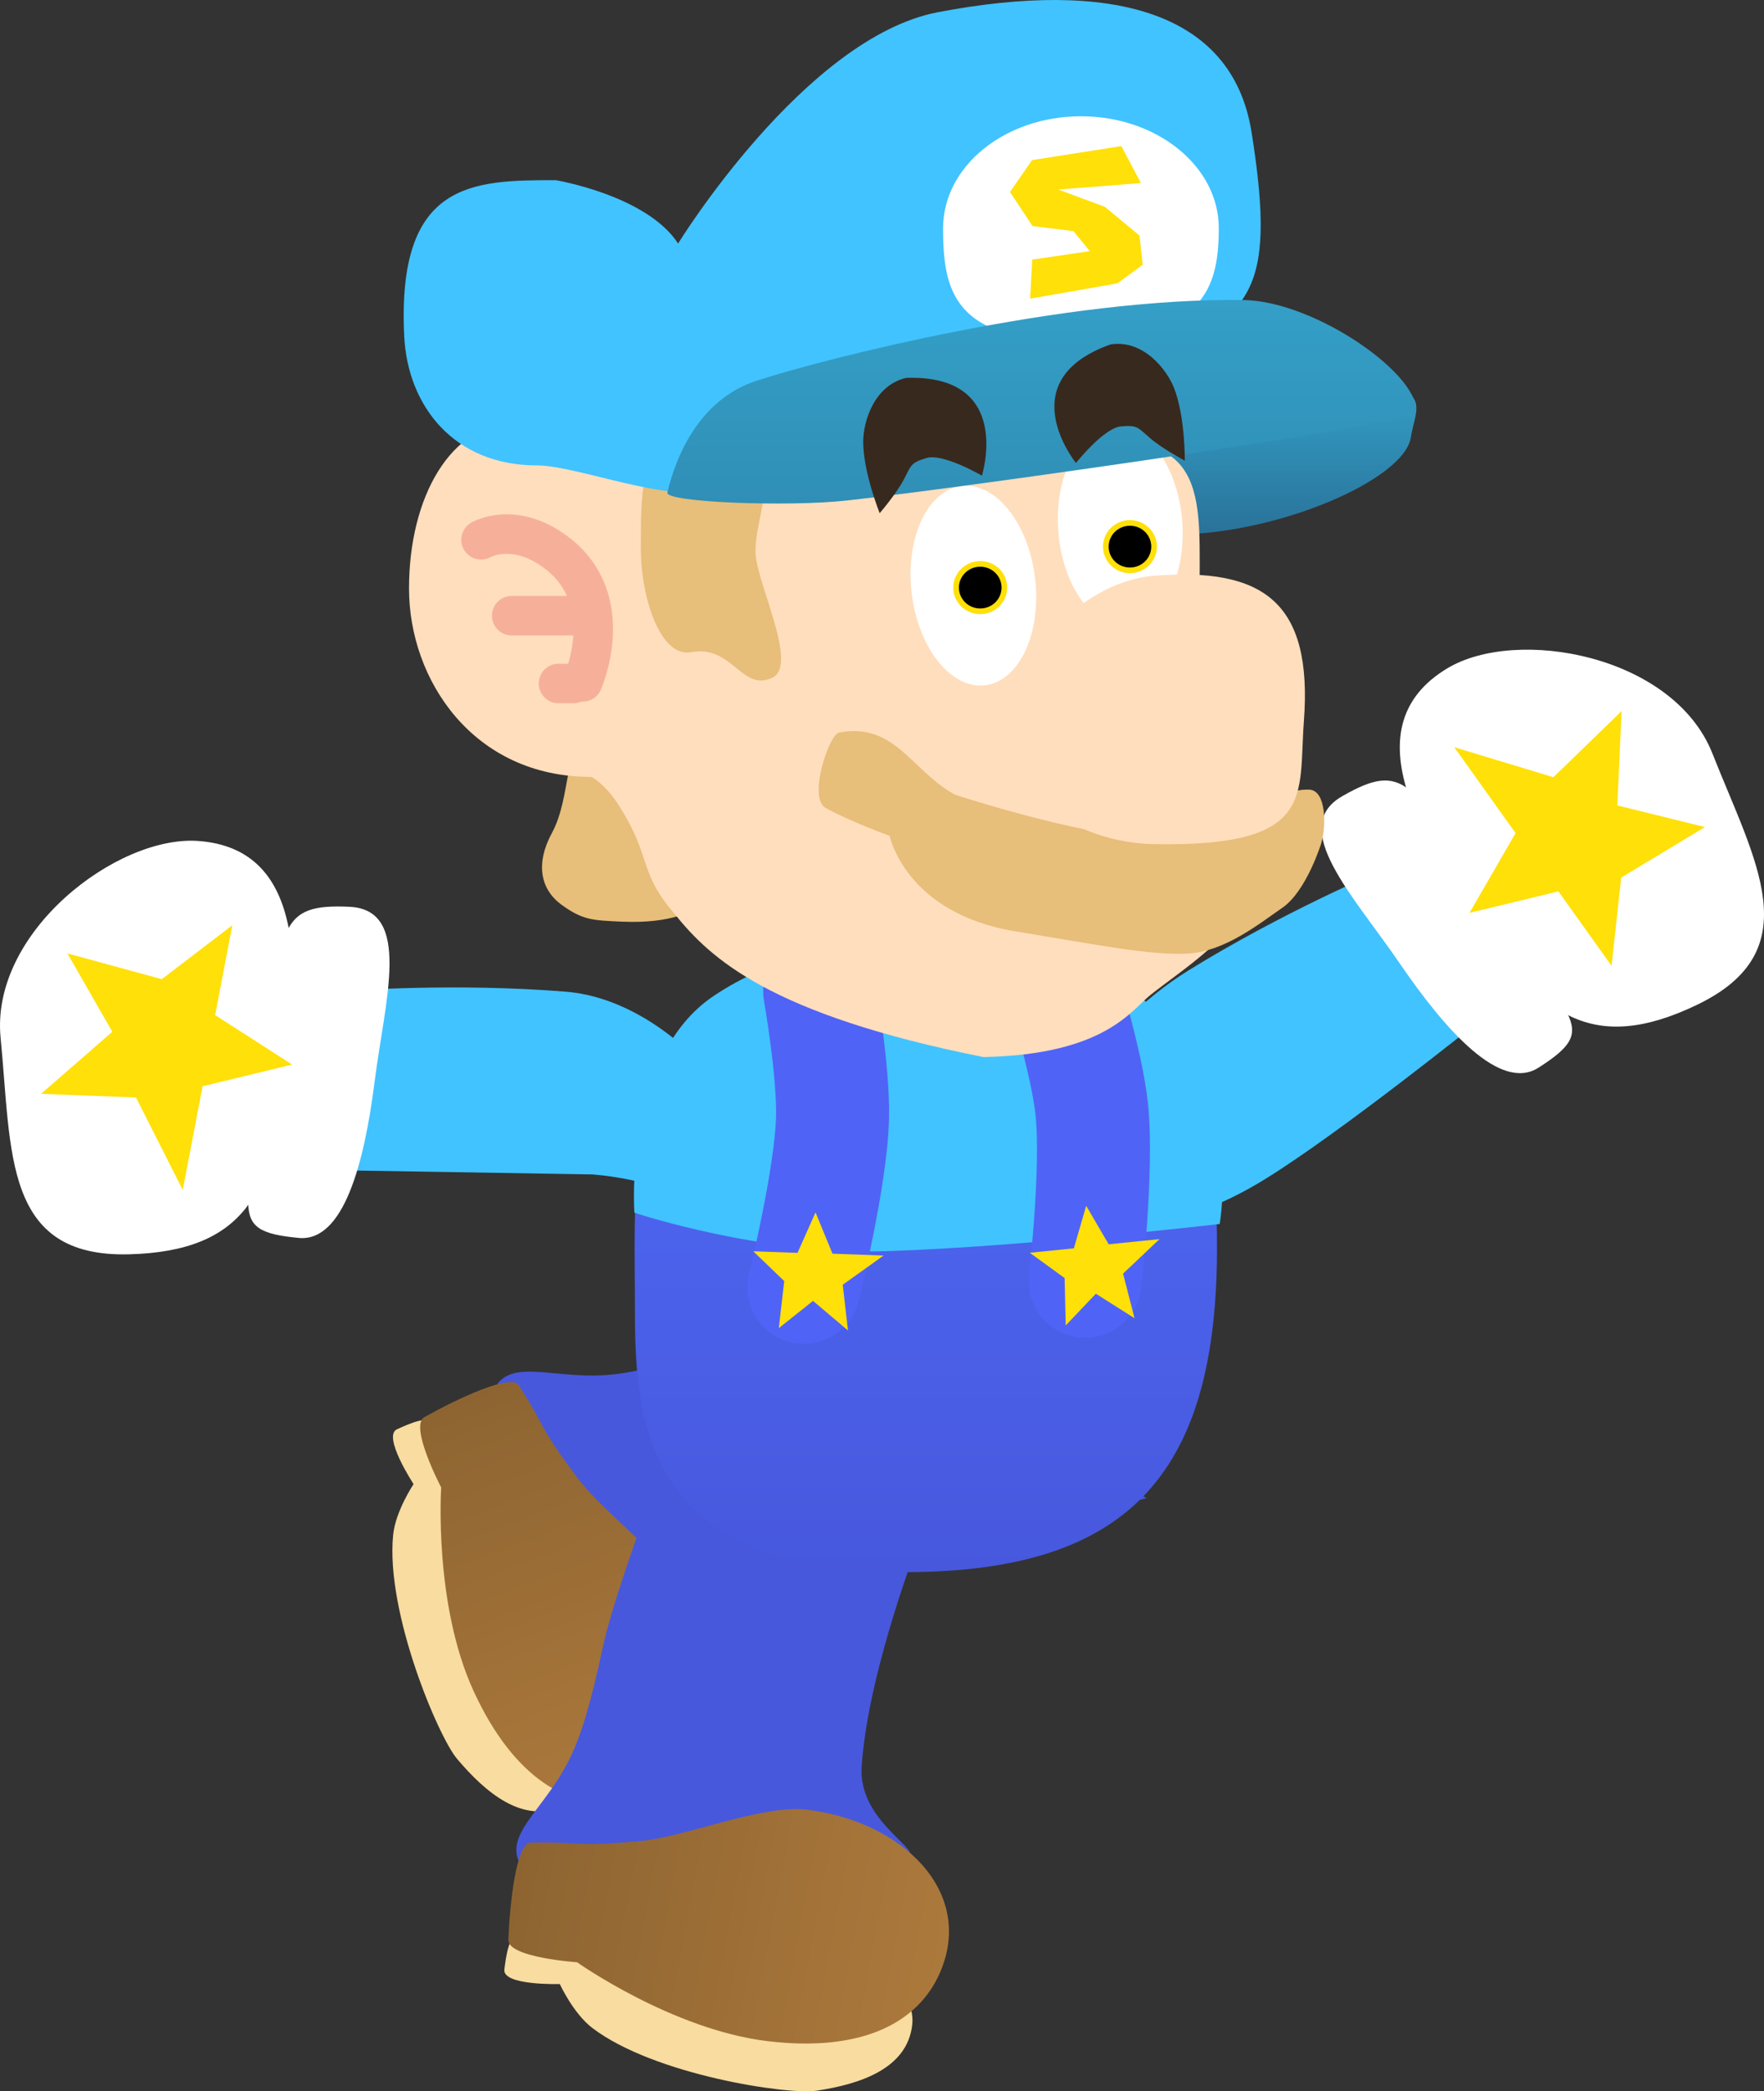 <svg version="1.1" xmlns="http://www.w3.org/2000/svg" xmlns:xlink="http://www.w3.org/1999/xlink" width="156.119" height="185.058" viewBox="0,0,156.119,185.058"><rect x="0" y="0" width="156.119" height="185.058" fill="#333333" stroke="none"/><defs><linearGradient x1="204.853" y1="210.327" x2="218.535" y2="246.631" gradientUnits="userSpaceOnUse" id="color-1"><stop offset="0" stop-color="#8d6431"/><stop offset="1" stop-color="#ac793c"/></linearGradient><linearGradient x1="207.543" y1="253.321" x2="245.673" y2="260.503" gradientUnits="userSpaceOnUse" id="color-2"><stop offset="0" stop-color="#8d6431"/><stop offset="1" stop-color="#ac793c"/></linearGradient><linearGradient x1="243.876" y1="173.214" x2="243.876" y2="226.588" gradientUnits="userSpaceOnUse" id="color-3"><stop offset="0" stop-color="#4f6af7"/><stop offset="1" stop-color="#4758dd"/></linearGradient><linearGradient x1="273.852" y1="121.437" x2="273.852" y2="134.76" gradientUnits="userSpaceOnUse" id="color-4"><stop offset="0" stop-color="#349fc7"/><stop offset="1" stop-color="#297299"/></linearGradient><linearGradient x1="254.125" y1="114.014" x2="254.125" y2="132.029" gradientUnits="userSpaceOnUse" id="color-5"><stop offset="0" stop-color="#349fc7"/><stop offset="1" stop-color="#308fb6"/></linearGradient></defs><g transform="translate(-161.94,-87.471)"><g data-paper-data="{&quot;isPaintingLayer&quot;:true}" fill-rule="nonzero" stroke-linejoin="miter" stroke-miterlimit="10" stroke-dasharray="" stroke-dashoffset="0" style="mix-blend-mode: normal"><g data-paper-data="{&quot;origPos&quot;:null,&quot;origRot&quot;:0}" stroke="none" stroke-linecap="butt"><g data-paper-data="{&quot;origPos&quot;:null,&quot;index&quot;:null,&quot;origRot&quot;:0}" stroke-width="0"><path d="M256.311,192.138c-2.801,-4.518 2.536,-13.662 10.809,-18.791c8.273,-5.128 16.904,-8.768 16.904,-8.768l8.56,13.462c0,0 -11.956,9.603 -18.611,13.728c-8.273,5.128 -14.862,4.887 -17.662,0.368z" data-paper-data="{&quot;origRot&quot;:0,&quot;origPos&quot;:null}" fill="#41c3ff"/><g data-paper-data="{&quot;origPos&quot;:null}" fill="#ffffff"><path d="M292.987,169.347c-5.307,-7.745 -11.444,-17.622 -2.967,-22.73c6.15,-3.705 20.027,-1.195 23.477,7.537c3.764,9.529 8.646,17.422 -1.371,22.236c-9.354,4.495 -13.832,0.701 -19.139,-7.044z" data-paper-data="{&quot;origRot&quot;:0,&quot;origPos&quot;:null}"/><path d="M285.814,172.713c-4.09,-5.985 -9.923,-12.016 -5.081,-14.787c5.416,-3.1 6.174,-1.333 12.615,8.613c7.338,11.33 10.522,11.726 4.751,15.412c-3.37,2.153 -8.195,-3.253 -12.285,-9.238z" data-paper-data="{&quot;origRot&quot;:0,&quot;origPos&quot;:null}"/></g></g><path d="M312.837,160.656l-7.415,4.469l-0.856,7.81l-4.702,-6.587l-7.87,1.905l4.079,-7.059l-5.427,-7.601l8.777,2.654l6.034,-5.854l-0.38,8.352z" data-paper-data="{&quot;origPos&quot;:null,&quot;origRot&quot;:0}" fill="#ffe008" stroke-width="NaN"/></g><g data-paper-data="{&quot;origPos&quot;:null,&quot;origRot&quot;:0}" stroke="none" stroke-width="0" stroke-linecap="butt"><path d="M228.928,231.499c-4.04,2.134 -3.508,7.569 -4.506,7.852c-4.039,1.143 -7.517,0.575 -12.163,-4.855c-5.755,-6.726 -8.037,-13.04 -7.155,-21.848c0.6,-5.999 4.907,-2.949 10.907,-3.533c2.153,-0.21 4.801,-0.85 9.928,-2.658c6.41,-2.261 25.105,-5.476 25.105,-5.476c0,0 3.12,6.636 4.379,11.575c0.993,3.898 7.996,7.48 7.996,7.48c0,0 -25.151,6.531 -34.491,11.463z" data-paper-data="{&quot;origPos&quot;:null}" fill="#4758dd"/><path d="M211.757,247.285c-3.542,1.629 -6.868,-1.207 -9.379,-4.19c-1.645,-1.955 -6.32,-12.954 -5.644,-19.792c0.21,-2.123 1.809,-4.503 1.809,-4.503c0,0 -2.795,-4.258 -1.465,-4.854c1.055,-0.473 2.832,-1.322 3.846,-0.555c4.363,3.302 9.132,13.684 11.418,18.655c3.139,6.824 2.877,13.646 -0.585,15.239z" data-paper-data="{&quot;origPos&quot;:null}" fill="#f8dca0"/><path d="M216.993,246.951c-4.717,0.666 -9.589,-2.12 -13.137,-9.835c-3.549,-7.714 -2.871,-18.025 -2.871,-18.025c0,0 -2.863,-5.45 -1.482,-6.222c2.858,-1.598 7.672,-3.878 8.347,-2.828c2.49,3.875 1.569,3.351 5.221,8.237c2.364,3.163 8.404,7.487 10.054,11.074c3.549,7.714 1.635,16.502 -6.132,17.598z" data-paper-data="{&quot;origPos&quot;:null}" fill="url(#color-1)"/></g><g data-paper-data="{&quot;origPos&quot;:null,&quot;origRot&quot;:0}" stroke="none" stroke-width="0" stroke-linecap="butt"><path d="M238.2,243.785c-0.295,4.56 4.616,6.949 4.335,7.948c-1.139,4.04 -3.443,6.707 -10.501,7.827c-8.743,1.387 -15.317,0.028 -22.363,-5.331c-4.799,-3.65 0.054,-5.724 2.694,-11.144c0.948,-1.945 1.787,-4.536 2.928,-9.852c1.427,-6.646 8.466,-24.261 8.466,-24.261c0,0 7.288,0.812 12.155,2.323c3.842,1.193 10.043,5.598 10.043,5.598c0,0 -7.075,16.352 -7.757,26.893z" data-paper-data="{&quot;origPos&quot;:null}" fill="#4758dd"/><path d="M242.672,266.677c-0.464,3.871 -4.622,5.222 -8.477,5.802c-2.526,0.38 -14.347,-1.39 -19.82,-5.543c-1.699,-1.29 -2.892,-3.897 -2.892,-3.897c0,0 -5.091,0.154 -4.904,-1.29c0.149,-1.147 0.355,-3.105 1.539,-3.568c5.096,-1.991 16.439,-0.624 21.872,0.027c7.458,0.894 13.135,4.687 12.682,8.47z" data-paper-data="{&quot;origPos&quot;:null}" fill="#f8dca0"/><path d="M245.126,262.039c-1.9,4.368 -6.823,7.063 -15.254,6.052c-8.431,-1.011 -16.864,-6.982 -16.864,-6.982c0,0 -6.142,-0.411 -6.078,-1.991c0.133,-3.272 0.709,-8.567 1.956,-8.593c4.605,-0.095 3.677,0.415 9.751,-0.141c3.933,-0.36 10.777,-3.246 14.698,-2.776c8.431,1.011 14.919,7.239 11.791,14.431z" data-paper-data="{&quot;origPos&quot;:null}" fill="url(#color-2)"/></g><g data-paper-data="{&quot;origPos&quot;:null}"><path d="M269.634,196.384c0.392,21.174 -7.362,30.413 -28.3,30.2c-21.936,-0.223 -23.2,-12.788 -23.2,-22.95c0,-11.024 -0.931,-20.05 7.571,-27.066c6.335,-5.228 13.215,-2.784 21.429,-2.784c15.188,0 22.116,1.845 22.5,22.6z" data-paper-data="{&quot;origPos&quot;:null}" fill="url(#color-3)" stroke="none" stroke-width="0" stroke-linecap="butt"/><path d="M269.884,195.784c0,0 -17.244,2 -29.4,2.4c-11.15,0.367 -22.4,-3.4 -22.4,-3.4c0,0 -0.986,-13.796 6.985,-19.16c5.215,-3.51 11.08,-4.659 18.615,-4.84c7.535,-0.181 15.729,2.139 19.522,5.212c8.96,7.259 6.678,19.788 6.678,19.788z" data-paper-data="{&quot;origPos&quot;:null}" fill="#41c3ff" stroke="none" stroke-width="0" stroke-linecap="butt"/><path d="M255.992,174.676c0,0 2.14,6.84 2.572,10.953c0.555,5.283 -0.58,15.208 -0.58,15.208" data-paper-data="{&quot;origPos&quot;:null,&quot;origRot&quot;:0}" fill="none" stroke="#5063f7" stroke-width="10" stroke-linecap="round"/><path d="M234.484,175.184c0,0 1.24,7.059 1.137,11.193c-0.132,5.31 -2.537,15.007 -2.537,15.007" data-paper-data="{&quot;origPos&quot;:null}" fill="none" stroke="#5063f7" stroke-width="10" stroke-linecap="round"/><path d="M230.867,204.998l0.479,-4.165l-2.742,-2.638l3.917,0.144l1.596,-3.582l1.501,3.652l4.52,0.166l-3.613,2.582l0.461,4.045l-3.091,-2.615z" data-paper-data="{&quot;origPos&quot;:null,&quot;origRot&quot;:0}" fill="#ffe008" stroke="none" stroke-width="NaN" stroke-linecap="butt"/><path d="M256.26,204.757l-0.099,-4.192l-3.079,-2.235l3.899,-0.396l1.089,-3.767l1.989,3.411l4.5,-0.457l-3.224,3.054l1.013,3.943l-3.421,-2.165z" data-paper-data="{&quot;origPos&quot;:null,&quot;origRot&quot;:0}" fill="#ffe008" stroke="none" stroke-width="NaN" stroke-linecap="butt"/></g><g data-paper-data="{&quot;origPos&quot;:null,&quot;origRot&quot;:0}" stroke="none" stroke-linecap="butt"><g data-paper-data="{&quot;origPos&quot;:null}" stroke-width="0"><path d="M191.5,191.02l1.476,-15.885c0,0 9.34,-0.699 19.042,0.091c9.702,0.789 18.101,12.169 17.67,17.467c-0.431,5.298 -5.602,-0.507 -15.304,-1.297z" data-paper-data="{&quot;origRot&quot;:0,&quot;origPos&quot;:null}" fill="#41c3ff"/><g data-paper-data="{&quot;origPos&quot;:null}" fill="#ffffff"><path d="M173.357,198.465c-11.11,0.286 -10.367,-8.965 -11.364,-19.162c-0.914,-9.344 10.29,-17.909 17.453,-17.417c9.873,0.678 8.919,12.267 7.729,21.58c-1.189,9.313 -3.444,14.732 -13.818,14.999z" data-paper-data="{&quot;origRot&quot;:0,&quot;origPos&quot;:null}"/><path d="M188.376,197.014c-6.818,-0.648 -4.165,-2.453 -2.803,-15.882c1.195,-11.789 1.063,-13.707 7.297,-13.419c5.573,0.257 3.133,8.285 2.224,15.477c-0.909,7.192 -2.737,14.203 -6.718,13.825z" data-paper-data="{&quot;origRot&quot;:0,&quot;origPos&quot;:null}"/></g></g><path d="M167.906,171.838l8.352,2.28l6.242,-4.772l-1.52,7.949l6.811,4.379l-7.923,1.922l-1.753,9.174l-4.139,-8.182l-8.4,-0.325l6.305,-5.49z" data-paper-data="{&quot;origPos&quot;:null,&quot;origRot&quot;:0}" fill="#ffe008" stroke-width="NaN"/></g><path d="M286.806,126.16c-0.568,3.793 -11.89,8.6 -20.8,8.6c-7.18,0 -5.4,-6.755 -5.4,-10.4c0,-3.645 14.07,-2.85 21.25,-2.85c7.18,0 5.318,2.195 4.95,4.65z" data-paper-data="{&quot;origPos&quot;:null}" fill="url(#color-4)" stroke="none" stroke-width="0" stroke-linecap="butt"/><path d="M211.649,167.542c-1.883,-1.368 -2.342,-3.637 -0.855,-6.376c1.726,-3.177 1.081,-8.218 2.964,-6.85c0,0 7.233,1.022 7.791,3.915c0,0 3.051,8.357 1.801,9.693c0,0 -1.782,1.322 -6.427,1.102c-2.517,-0.119 -3.391,-0.117 -5.274,-1.485z" data-paper-data="{&quot;origRot&quot;:0,&quot;origPos&quot;:null}" fill="#e7be7a" stroke="none" stroke-width="0" stroke-linecap="butt"/><path d="M218.389,128.443c4.314,1.007 37.243,-2.168 43.037,-1.846c8.572,0.476 6.202,8.214 6.807,16.777c0.696,9.846 7.563,14.33 4.114,23.579c-1.33,3.566 -5.571,6.182 -8.561,8.537c-1.696,1.336 -4.012,5.301 -14.801,5.522c-18.916,-3.77 -24.183,-8.724 -27.361,-12.697c-3.287,-3.792 -1.917,-5.032 -5.092,-9.839c-0.973,-1.474 -2.127,-2.26 -2.322,-2.26c-10.37,0 -16.071,-8.566 -16.071,-16.667c0,-8.1 3.701,-14.667 9.5,-14.667c5.799,0 9.25,3.209 10.75,3.56z" data-paper-data="{&quot;origPos&quot;:null}" fill="#ffdebd" stroke="none" stroke-width="0" stroke-linecap="butt"/><path d="M266.572,133.65c0.352,4.889 -1.818,9.029 -4.848,9.247c-3.03,0.218 -5.771,-3.568 -6.124,-8.457c-0.352,-4.889 1.818,-9.029 4.848,-9.247c3.03,-0.218 5.771,3.568 6.124,8.457z" data-paper-data="{&quot;origPos&quot;:null,&quot;origRot&quot;:0}" fill="#ffffff" stroke="none" stroke-width="0" stroke-linecap="butt"/><path d="M228.799,136.267c0,2.608 3.858,10.024 1.512,11.164c-2.729,1.327 -3.544,-2.934 -7.198,-2.25c-2.714,0.508 -4.457,-4.782 -4.457,-9.2c0,-4.418 -0.017,-8.698 2.743,-8.8c11.619,-0.429 7.4,4.667 7.4,9.086z" data-paper-data="{&quot;origPos&quot;:null}" fill="#e7be7a" stroke="none" stroke-width="0" stroke-linecap="butt"/><path d="M253.549,138.655c0.571,4.868 -1.412,9.101 -4.429,9.455c-3.017,0.354 -5.925,-3.306 -6.496,-8.174c-0.571,-4.868 1.412,-9.101 4.429,-9.455c3.017,-0.354 5.925,3.306 6.496,8.174z" data-paper-data="{&quot;origPos&quot;:null,&quot;origRot&quot;:0}" fill="#ffffff" stroke="none" stroke-width="0" stroke-linecap="butt"/><path d="M248.694,137.368c0.59,0 1.124,0.235 1.511,0.615c0.387,0.38 0.626,0.905 0.626,1.484c0,0.579 -0.24,1.104 -0.626,1.484c-0.387,0.38 -0.921,0.615 -1.511,0.615c-0.59,0 -1.124,-0.235 -1.511,-0.615c-0.387,-0.38 -0.626,-0.905 -0.626,-1.484c0,-0.579 0.24,-1.104 0.626,-1.484c0.387,-0.38 0.921,-0.615 1.511,-0.615z" data-paper-data="{&quot;origPos&quot;:null}" fill="#000000" stroke="#ffe008" stroke-width="0.5" stroke-linecap="butt"/><path d="M272.7,99.135c2.396,14.945 -0.492,15.794 -8.522,20.579c-11.7,6.971 -27.004,5.56 -39.501,10.973c-3.281,1.421 -11.645,-2.032 -15.221,-2.032c-7.314,0 -11.441,-5.227 -11.743,-11.453c-0.667,-13.733 6.096,-13.787 13.41,-13.787c0,0 8.049,1.334 10.83,5.605c0,0 11.198,-18.219 23.002,-20.47c15.195,-2.897 26.024,-0.147 27.745,10.585z" data-paper-data="{&quot;origPos&quot;:null}" fill="#41c3ff" stroke="none" stroke-width="0" stroke-linecap="butt"/><path d="M269.806,107.66c0,5.468 -1.463,9.581 -12.2,9.9c-11.335,0.337 -12.2,-4.432 -12.2,-9.9c0,-5.468 5.462,-9.9 12.2,-9.9c6.738,0 12.2,4.432 12.2,9.9z" data-paper-data="{&quot;origPos&quot;:null}" fill="#ffffff" stroke="none" stroke-width="0" stroke-linecap="butt"/><path d="M287.206,124.06c-0.2,0.858 -39.343,6.5 -50.3,7.7c-5.325,0.583 -16.1,0.158 -15.9,-0.7c0.739,-3.174 2.805,-8.245 7.9,-9.9c6.157,-2 27.295,-7.38 43.102,-7.138c6.462,0.099 15.937,6.865 15.198,10.038z" data-paper-data="{&quot;origPos&quot;:null}" fill="url(#color-5)" stroke="none" stroke-width="0" stroke-linecap="butt"/><path d="M253.11,113.9l0.188,-3.459l5.097,-0.745l-1.451,-1.77l-3.626,-0.454l-1.993,-3.014l1.956,-2.819l7.9,-1.24l1.733,3.271l-7.325,0.572l4.132,1.53l3.064,2.539l0.289,2.587l-2.249,1.648z" data-paper-data="{&quot;origPos&quot;:null,&quot;origRot&quot;:0}" fill="#ffe008" stroke="none" stroke-width="0" stroke-linecap="butt"/><path d="M267.137,171.846c-3.217,0.202 -7.846,-0.725 -15.349,-1.964c-9.728,-1.606 -11.109,-8.446 -11.109,-8.446c0,0 -3.646,-1.332 -5.675,-2.475c-1.588,-0.894 0.326,-6.499 1.18,-6.663c4.974,-0.951 6.456,3.432 10.278,5.496c0,0 12.782,4.208 18.753,3.867c0,0 9.639,-4.511 12.626,-4.313c1.482,0.098 1.491,3.203 1.024,4.771c0,0 -1.296,4.2 -3.421,5.672c-2.125,1.472 -5.09,3.852 -8.307,4.054z" data-paper-data="{&quot;origPos&quot;:null}" fill="#e7be7a" stroke="none" stroke-width="0" stroke-linecap="butt"/><path d="M277.337,151.295c-0.5,6.618 1.127,11.125 -13.25,10.875c-6.626,-0.115 -13,-4.257 -13,-10.125c0,-5.868 6.393,-13.11 13,-13.625c9.627,-0.75 14.05,2.287 13.25,12.875z" data-paper-data="{&quot;origPos&quot;:null}" fill="#ffdebd" stroke="none" stroke-width="0" stroke-linecap="butt"/><g data-paper-data="{&quot;origPos&quot;:null}" fill="none" stroke="#f6b09a" stroke-width="3.5" stroke-linecap="round"><path d="M204.513,135.238c0,0 2.963,-1.73 6.755,1.199c5.438,4.201 2.245,11.372 2.245,11.372" data-paper-data="{&quot;origPos&quot;:null}"/><path d="M213.227,141.953h-6" data-paper-data="{&quot;origPos&quot;:null}"/><path d="M212.656,147.953h-1.286" data-paper-data="{&quot;origPos&quot;:null}"/></g><path d="M243.919,128.007c-1.376,0.41 -1.311,0.605 -1.978,1.875c-0.689,1.311 -2.147,3 -2.147,3c0,0 -1.458,-3.627 -1.458,-6.319c0,-1.828 0.993,-5.014 3.811,-5.653c9.531,-0.321 6.694,8.651 6.694,8.651c0,0 -3.477,-2.023 -4.922,-1.553z" data-paper-data="{&quot;origPos&quot;:null}" fill="#38291e" stroke="none" stroke-width="0" stroke-linecap="butt"/><path d="M261.18,125.201c-1.516,0.089 -4.016,3.241 -4.016,3.241c0,0 -5.915,-7.319 3.077,-10.497c2.857,-0.433 4.944,2.171 5.611,3.874c0.982,2.507 0.948,6.416 0.948,6.416c0,0 -1.973,-1.04 -3.093,-2.01c-1.085,-0.94 -1.096,-1.144 -2.526,-1.025z" data-paper-data="{&quot;origPos&quot;:null,&quot;index&quot;:null,&quot;origRot&quot;:0}" fill="#38291e" stroke="none" stroke-width="0" stroke-linecap="butt"/><path d="M261.944,133.743c0.59,0 1.124,0.235 1.511,0.615c0.387,0.38 0.626,0.905 0.626,1.484c0,0.579 -0.24,1.104 -0.626,1.484c-0.387,0.38 -0.921,0.615 -1.511,0.615c-0.59,0 -1.124,-0.235 -1.511,-0.615c-0.387,-0.38 -0.626,-0.905 -0.626,-1.484c0,-0.579 0.24,-1.104 0.626,-1.484c0.387,-0.38 0.921,-0.615 1.511,-0.615z" data-paper-data="{&quot;origPos&quot;:null}" fill="#000000" stroke="#ffe008" stroke-width="0.5" stroke-linecap="butt"/></g></g></svg>